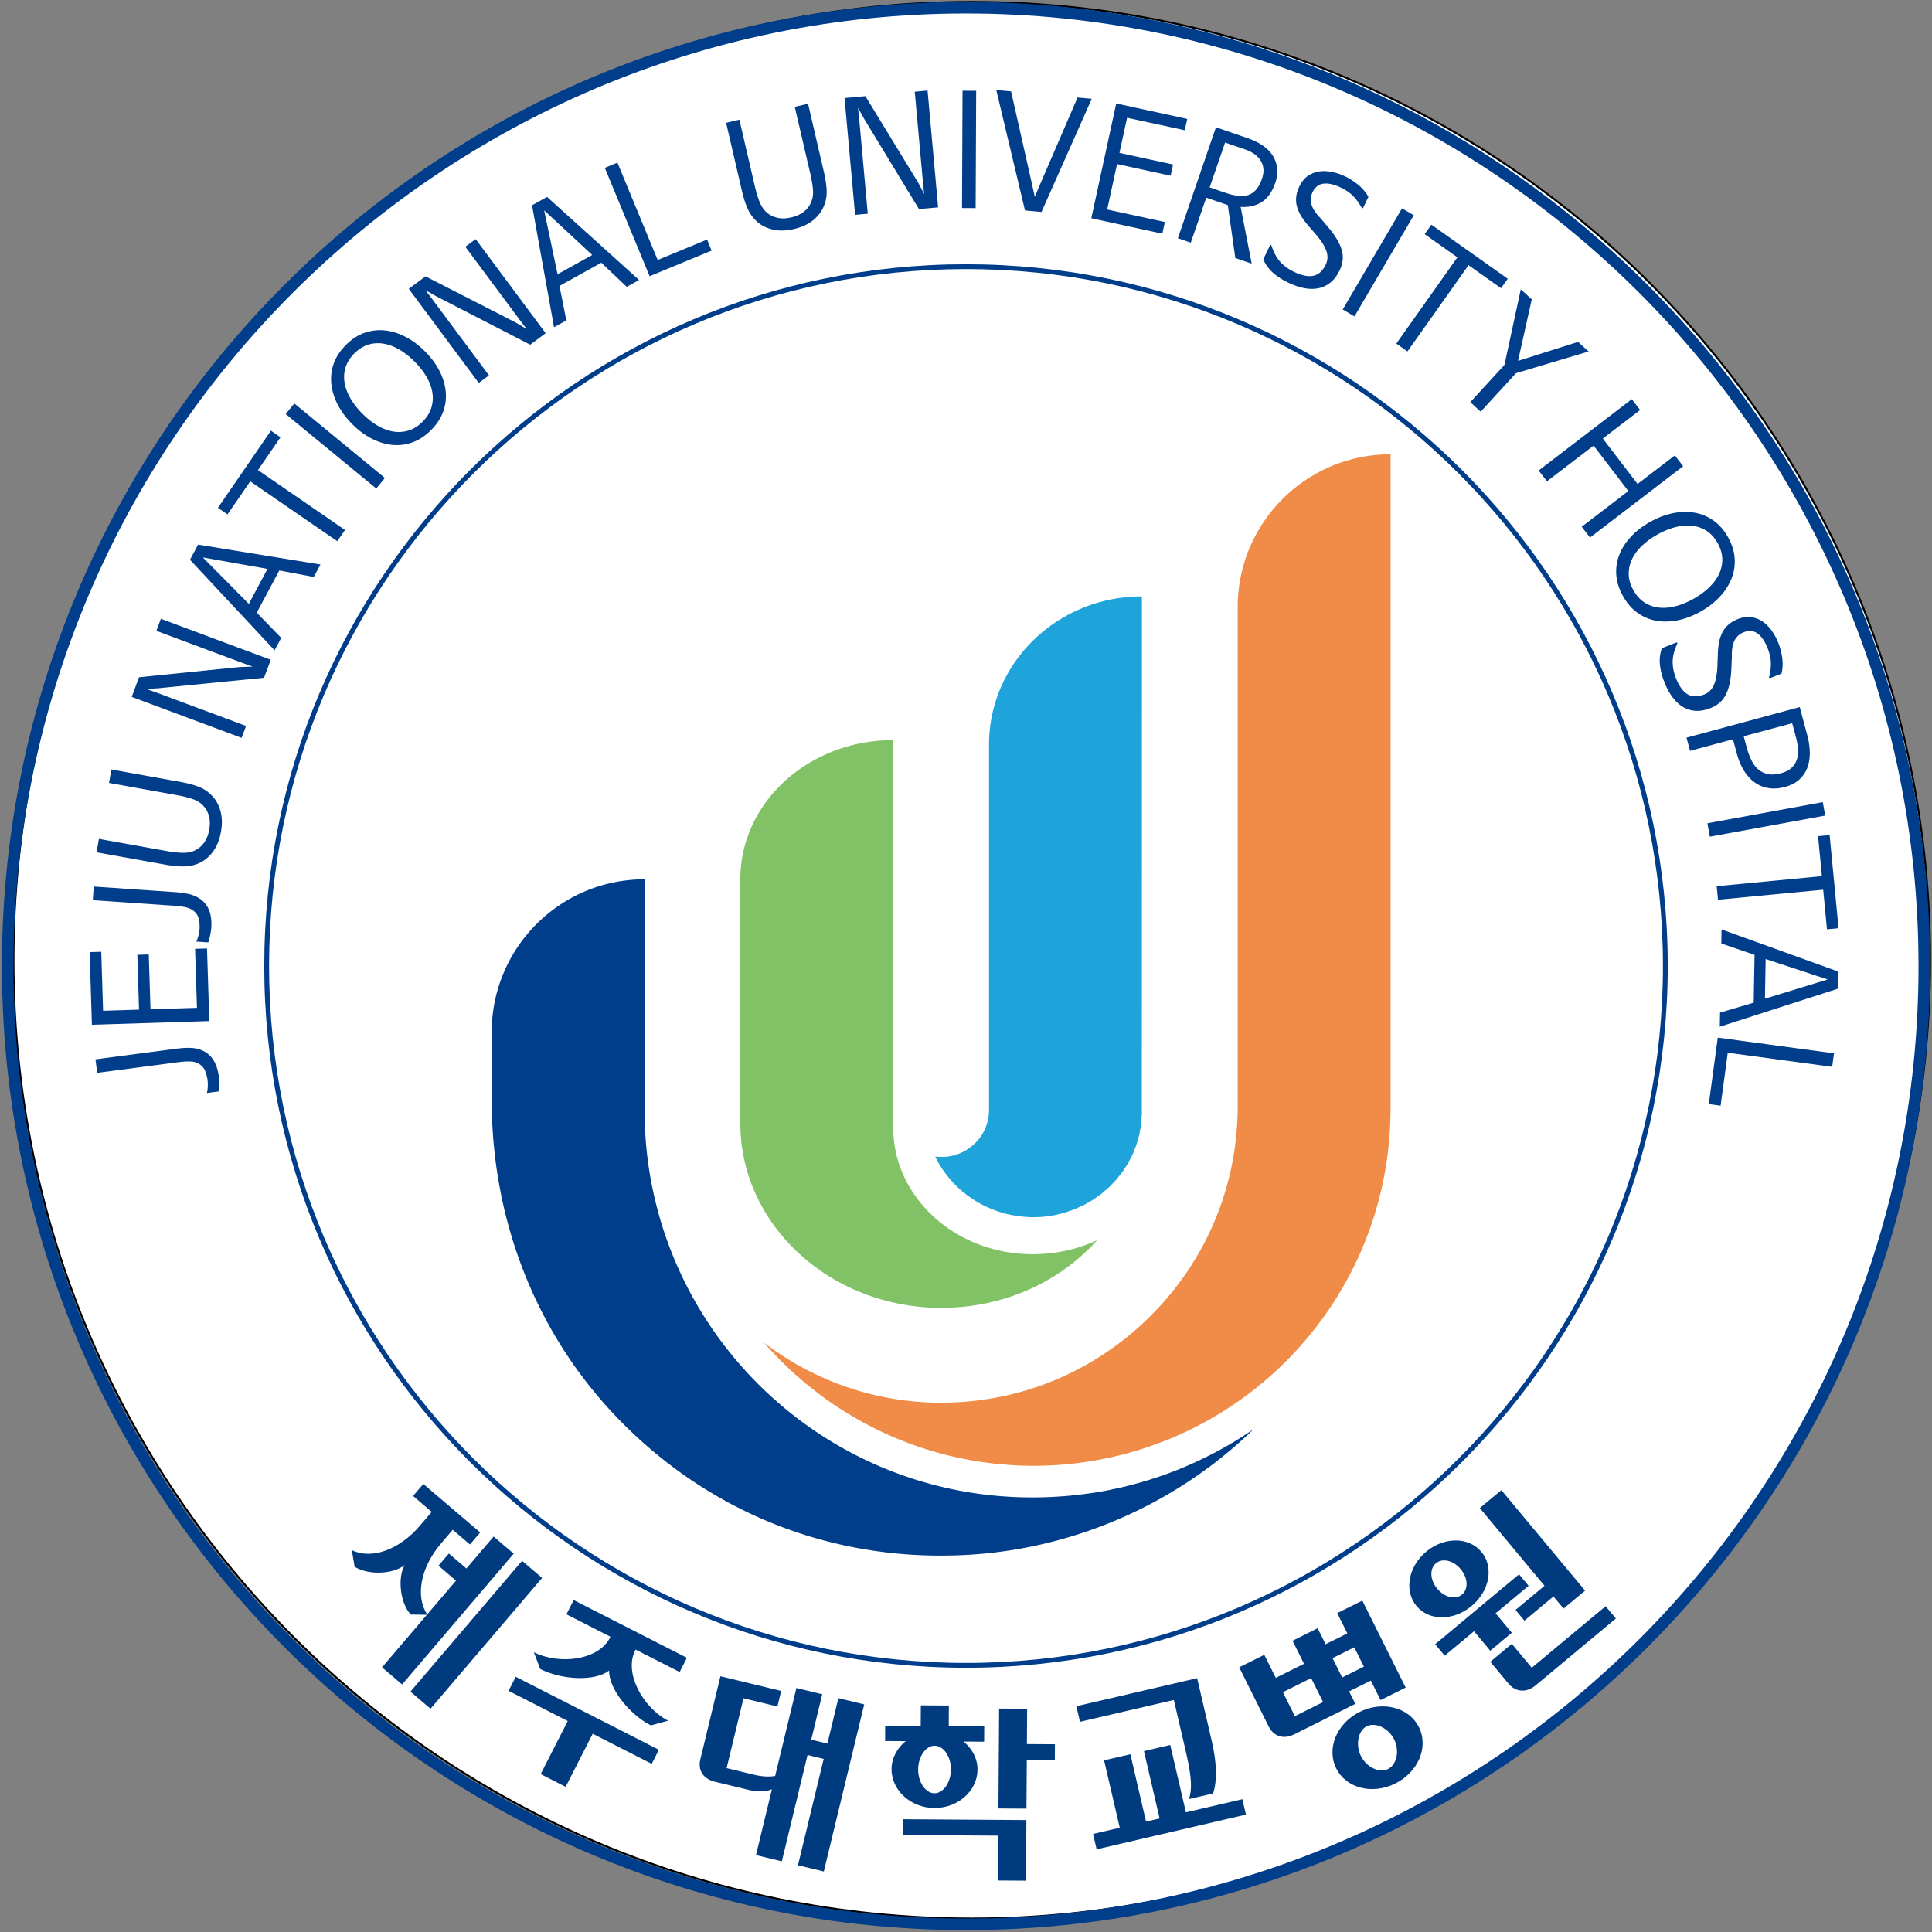 <svg xmlns="http://www.w3.org/2000/svg" xml:space="preserve" width="1000px" height="1000px" x="0px" y="0px" viewBox="0 0 1000 1000"><rect x="0" y="0" width="1000" height="1000" fill="#808080" stroke="none"/><path fill="#FFF" d="M999 497.015c0 273.937-222.066 496.011-496.009 496.011C229.053 993.025 6.98 770.951 6.98 497.015S229.053 1.004 502.991 1.004C776.934 1.004 999 223.078 999 497.015"/><path fill="none" stroke="#000" stroke-miterlimit="10" d="M999 497.015c0 273.937-222.066 496.011-496.009 496.011C229.053 993.025 6.98 770.951 6.98 497.015S229.053 1.004 502.991 1.004C776.934 1.004 999 223.078 999 497.015z"/><path fill="#82C267" d="M486.519 676.943h.617c27.598 0 53.609-9.761 73.223-27.49a97.94 97.94 0 0 0 7.512-7.549 74.378 74.378 0 0 1-4.6 1.961c-.384.147-.767.279-1.15.428a77.696 77.696 0 0 1-5.813 1.924c-.056.007-.11.037-.174.044a73.742 73.742 0 0 1-6.089 1.415c-.405.082-.804.17-1.213.244-2.02.36-4.069.648-6.145.848-.405.044-.814.073-1.23.103a77.33 77.33 0 0 1-6.584.303h-.339c-39.873 0-72.198-29.37-72.198-65.604V383.091h-.003c-43.701 0-79.126 32.194-79.126 71.899v126.559c0 52.305 46.343 95.092 103.312 95.394"/><path fill="#003D8B" d="M643.264 743.446a191.813 191.813 0 0 1-7.092 4.342c-.582.339-1.18.648-1.762.987a203.202 203.202 0 0 1-5.706 3.134c-.937.494-1.884.973-2.831 1.444a205.916 205.916 0 0 1-4.946 2.434c-.988.464-1.969.929-2.956 1.371a185.238 185.238 0 0 1-5.559 2.41c-.789.324-1.566.679-2.359.995a204.35 204.35 0 0 1-7.865 2.971c-.797.288-1.597.539-2.396.812a224.743 224.743 0 0 1-5.875 1.901c-1.025.311-2.05.612-3.082.907a197.07 197.07 0 0 1-5.54 1.512c-1.006.265-2.013.522-3.029.767a214.696 214.696 0 0 1-6.831 1.519c-.582.117-1.153.258-1.735.368-2.842.561-5.702 1.04-8.585 1.475-.889.133-1.788.243-2.676.361-2.072.28-4.15.545-6.244.759-1.047.111-2.094.214-3.148.31-2.071.185-4.15.332-6.232.457-.955.052-1.898.118-2.857.163-3.007.132-6.026.213-9.06.213h-.745c-110.747 0-200.527-89.775-200.527-200.525V455.127c-43.699 0-79.124 35.43-79.124 79.131v34.899c0 63.362 23.541 122.323 66.299 166.024 48.134 49.187 112.649 73.853 181.602 69.504 50.992-3.236 100.146-23.657 138.421-57.502a248.887 248.887 0 0 0 8.006-7.409c-1.058.737-2.149 1.423-3.226 2.131-.785.509-1.551 1.047-2.34 1.541"/><path fill="#F08B48" d="M719.756 235.146c-43.705 0-79.131 35.43-79.131 79.131v258.256c0 40.951-15.99 79.492-45.032 108.516-29.031 29.009-67.546 44.984-108.547 44.984-33.306-.008-65.111-10.903-91.54-31.028.359.412.709.833 1.076 1.253a182.442 182.442 0 0 0 3.452 3.76 167.695 167.695 0 0 0 2.877 3.029c1.214 1.246 2.466 2.455 3.71 3.664.979.937 1.944 1.888 2.938 2.802 1.334 1.238 2.703 2.425 4.069 3.619.968.841 1.915 1.703 2.896 2.521 1.55 1.298 3.142 2.536 4.729 3.782.85.663 1.676 1.349 2.534 1.997a188.364 188.364 0 0 0 7.515 5.396c.328.222.674.428 1.01.649a185.03 185.03 0 0 0 6.83 4.379c.943.582 1.92 1.113 2.881 1.673 1.727 1.011 3.459 2.021 5.221 2.979 1.119.604 2.256 1.165 3.39 1.747 1.644.848 3.289 1.695 4.965 2.499 1.211.575 2.437 1.113 3.654 1.666 1.639.737 3.284 1.468 4.943 2.16 1.27.531 2.553 1.032 3.835 1.526 1.655.648 3.315 1.282 4.995 1.872 1.308.472 2.63.922 3.953 1.356 1.691.561 3.393 1.099 5.104 1.614 1.337.398 2.682.789 4.031 1.158 1.732.479 3.49.914 5.243 1.349 1.353.332 2.7.656 4.062.951 1.805.391 3.635.744 5.457 1.091 1.337.251 2.673.509 4.02.729 1.917.317 3.853.568 5.787.826 1.279.17 2.559.361 3.845.501 2.153.243 4.327.405 6.495.568 1.099.081 2.182.198 3.28.258 3.28.184 6.579.302 9.908.31h.678a184.71 184.71 0 0 0 67.417-12.702c.689-.272 1.401-.516 2.087-.796.066-.022.118-.045.181-.066 61.674-25.087 106.945-82.515 114.159-151.9a188.2 188.2 0 0 0 .722-9.082c.199-4.144.303-7.939.303-11.611V235.146z"/><path fill="#1EA3DA" d="M485.619 601.66a51.89 51.89 0 0 0 2.472 3.951c.212.317.449.619.675.929a60.187 60.187 0 0 0 3.14 3.988 54.235 54.235 0 0 0 2.954 3.163c.1.096.192.206.29.302a54.731 54.731 0 0 0 3.533 3.126c.343.28.7.553 1.05.826.984.773 2 1.496 3.028 2.204.324.229.646.457.98.671a53.643 53.643 0 0 0 4.106 2.439c.221.118.449.222.671.34a60.44 60.44 0 0 0 3.73 1.754c.427.185.866.361 1.297.538 1.242.502 2.507.951 3.793 1.364.291.096.579.206.881.295 1.563.472 3.151.877 4.77 1.216.392.081.797.141 1.198.222 1.265.229 2.532.428 3.808.582.498.06.995.118 1.497.17 1.681.154 3.383.266 5.104.272h.277c1.906 0 3.793-.096 5.647-.28.692-.066 1.363-.206 2.042-.295 1.157-.154 2.326-.287 3.465-.516.752-.147 1.478-.369 2.223-.546 1.028-.243 2.075-.464 3.093-.767.784-.243 1.54-.545 2.311-.818.937-.316 1.884-.611 2.79-.98.768-.31 1.497-.7 2.245-1.039.877-.398 1.773-.774 2.621-1.217.719-.376 1.4-.811 2.097-1.216.837-.479 1.699-.937 2.503-1.468.664-.427 1.279-.906 1.921-1.363.8-.567 1.618-1.105 2.389-1.718.601-.472 1.146-.995 1.729-1.496.752-.642 1.525-1.275 2.244-1.961.535-.502 1.007-1.055 1.516-1.57.715-.737 1.452-1.46 2.123-2.234.453-.53.858-1.091 1.297-1.636.66-.826 1.335-1.63 1.95-2.492.395-.553.733-1.15 1.109-1.71.587-.899 1.194-1.784 1.732-2.713.332-.583.612-1.194.922-1.784.505-.959 1.028-1.909 1.478-2.904.277-.605.49-1.246.749-1.865.405-1.011.837-2.013 1.187-3.06.214-.649.376-1.319.567-1.976.31-1.04.635-2.079.878-3.155.15-.693.247-1.416.376-2.123.198-1.062.405-2.116.538-3.185.096-.774.117-1.563.177-2.33.085-1.135.206-2.256.221-3.398l.037-267.489v-.004c-43.701 0-79.131 34.339-79.131 76.694v188.83c0 5.839-1.942 11.368-5.453 15.577-4.925 5.891-12.112 9.312-19.937 8.994a26.535 26.535 0 0 1-2.451-.177c.336.686.66 1.386 1.025 2.064.171.326.337.657.516.974"/><path fill="#003B80" d="m208.124 871.881-10.382-8.861 23.228-27.231-8.392-.097c-5.521-6.111-6.847-18.976-3.177-25.588-5.872 4.732-18.792 5.301-25.855.833l-1.438-8.581c10.068 4.917 24.397.044 35.276-12.709l6.071-7.114-9.652-8.234 5.303-6.207 29.435 25.108-5.297 6.215-8.914-7.601-6.071 7.114c-10.812 12.673-13.209 27.578-7.153 36.697l14.929-17.493-9.075-7.748 5.369-6.296 9.08 7.748 14.092-16.514 10.384 8.854-57.761 67.705zm72.474-55.15-57.752 67.704-10.387-8.861 57.754-67.704 10.385 8.861zM341.041 905.682l-3.712 7.276-30.54-15.57-14.007 27.476-12.925-6.59 14.009-27.476-30.637-15.621 3.706-7.276 74.106 37.781zm-44.092-77.488 58.599 29.879-3.764 7.364-22.785-11.61-.247.479c-5.905 11.582 3.999 29.548 17.072 36.322l-8.959 2.433c-10.914-5.565-21.819-18.968-21.601-28.39-7.539 5.81-24.646 4.807-35.658-.804l-3.292-8.677c13.261 6.643 33.466 4.158 39.422-7.526l.246-.472-22.793-11.626 3.76-7.372zM391.304 960.197l8.234-34.051c-2.809 1.091-6.69 1.592-11.807.347l-17.757-4.291c-5.959-1.444-8.855-5.905-7.492-11.544l10.408-43.031 31.446 7.601-1.948 8.043-17.551-4.246-8.737 36.145 14.097 3.414c4.809 1.157 8.587 1.076 11.009.671l11.014-45.545 13.371 3.229-5.684 23.502 8.357 2.027 5.683-23.51 13.367 3.236-20.913 86.488-13.371-3.229 13.311-55.047-8.358-2.021-13.307 55.047-13.372-3.235zM498.75 901.428c4.49 3.687 7.249 8.861 7.212 14.56-.073 10.963-10.133 19.92-22.381 19.839-12.147-.081-22.187-9.179-22.116-20.141.042-5.698 2.871-10.837 7.3-14.457l-10.64-.073.052-7.954 18.38.125.074-10.638 14.506.096-.068 10.638 18.371.125-.051 7.955-10.639-.075zm17.944 48.7-49.33-.332.057-8.168 63.84.435-.214 31.375-14.508-.096.155-23.214zm-41.467-34.355c-.048 6.775 3.887 12.393 8.406 12.422 4.618.03 8.527-5.536 8.571-12.304.042-6.664-3.789-12.274-8.407-12.311-4.514-.029-8.526 5.537-8.57 12.193m56.299-13.047 14.508.096-.055 8.278-14.512-.103-.17 25.153-14.508-.096.347-51.7 14.508.096-.118 18.276zM557.122 883.152l62.515-14.537 7.601 32.673c2.705 11.618 2.735 20.781.648 27.004l-12.466 2.896c2.175-6.797.667-14.729-2.359-27.711l-5.478-23.568-48.589 11.301-1.872-8.058zm27.962 24.844 8.105 34.87 7.019-1.629-8.105-34.87 13.612-3.17 8.109 34.869 29.219-6.789 1.85 7.962-77.28 17.973-1.857-7.962 13.826-3.214-8.113-34.877 13.615-3.163zM705.137 828.475l22.444 45.021-12.985 6.473-5.035-10.1-11.258 5.61 3.215 6.45-31.652 15.776c-5.48 2.728-10.626 1.091-13.214-4.106l-15.253-30.594 12.99-6.473 5.945 11.928 14.622-7.283-5.941-11.936 12.989-6.473 4.121 8.279 11.257-5.61-5.23-10.49 12.985-6.472zm-20.302 52.518-6.182-12.407-14.626 7.283 6.188 12.415 14.62-7.291zm49.595 12.989c5.131 10.299-.316 23.222-12.248 29.171-11.829 5.897-25.427 2.462-30.558-7.829-5.134-10.291.266-23.311 12.098-29.215 11.927-5.949 25.581-2.418 30.708 7.873m-33.458-41.335-11.249 5.61 4.986 10.004 11.254-5.61-4.991-10.004zm3.443 56.3c2.831 5.677 9.51 8.95 14.028 6.701 4.623-2.308 6.023-9.605 3.192-15.282-2.875-5.772-9.599-9.148-14.221-6.849-4.525 2.256-5.875 9.658-2.999 15.43M766.785 803.24c6.535 7.844 4.258 20.236-5.068 28.006-9.414 7.844-22.009 7.837-28.544-.007-6.466-7.763-4.335-20.31 5.087-28.154 9.329-7.77 22.056-7.607 28.525.155m-22.875 19.057c3.852 4.622 9.462 5.824 12.854 3 3.303-2.749 3.137-8.492-.716-13.114-3.852-4.622-9.466-5.816-12.769-3.066-3.383 2.822-3.224 8.55.631 13.18m42.341-7.439 4.954 5.949-17.088 14.235 8.389 10.078-11.146 9.281-8.396-10.07-15.193 12.657-4.95-5.949 43.43-36.181zm-9.152-43.568 43.337 52.024-11.146 9.288-5.227-6.28-15.035 12.524-4.604-5.536 15.024-12.518-33.498-40.214 11.149-9.288zm15.735 91.937 38.239-31.848 5.293 6.362-41.615 34.671c-4.46 3.708-10.103 3.656-13.955-.966l-9.429-11.316 11.15-9.289 10.317 12.386z"/><path fill="#003D8B" d="M500.002 863.227c-200.284 0-363.225-162.943-363.225-363.227 0-200.279 162.94-363.223 363.225-363.223S863.223 299.721 863.223 500c0 200.283-162.937 363.227-363.221 363.227m0-723.957c-198.91 0-360.732 161.826-360.732 360.73 0 198.912 161.822 360.734 360.732 360.734 198.906 0 360.732-161.822 360.732-360.734 0-198.904-161.826-360.73-360.732-360.73"/><path fill="#003D8B" d="M500.002 998.996C224.853 998.996 1 775.153 1 500.004s223.853-499 499.002-499c275.15 0 498.998 223.851 498.998 499S775.152 998.996 500.002 998.996m0-992.014C228.15 6.982 6.979 228.15 6.979 500.004c0 271.847 221.172 493.014 493.023 493.014s493.02-221.167 493.02-493.014C993.021 228.15 771.854 6.982 500.002 6.982"/><path fill="#003D8B" d="m49.406 548.313 41.667-5.48c2.385-.311 4.604-.473 6.653-.473 2.047 0 3.887.277 5.523.814 5.68 1.788 9.016 6.447 10.005 13.967.142 1.068.212 2.314.208 3.737a33.43 33.43 0 0 1-.234 4.032l-6.13.812c.251-1.003.398-2.131.452-3.376.046-1.246.011-2.374-.122-3.381-.199-1.485-.599-3-1.205-4.537-.603-1.533-1.613-2.75-3.028-3.642-1.351-.848-2.912-1.305-4.672-1.371-1.762-.06-3.841.063-6.233.376l-41.965 5.514-.919-6.992zM107.153 490.914l1.183 37.594-60.761 1.905-1.18-37.593 6.01-.188.958 30.538 18.598-.582-.888-28.379 5.932-.184.889 28.375 24.049-.755-.964-30.54zM48.52 458.887l41.924 2.875c2.405.158 4.606.442 6.613.848 2.011.409 3.762 1.036 5.26 1.884 5.21 2.882 7.56 8.105 7.046 15.68-.074 1.065-.253 2.301-.537 3.701a32.126 32.126 0 0 1-1.03 3.907l-6.161-.42c.439-.933.807-2.01 1.106-3.222.297-1.209.481-2.322.549-3.336.1-1.497.013-3.06-.28-4.686a7.46 7.46 0 0 0-2.252-4.172c-1.157-1.095-2.591-1.854-4.314-2.264-1.714-.413-3.772-.7-6.178-.866l-42.23-2.886.484-7.043zM114.376 430.479l-.026.158c-.739 4.103-2.126 7.523-4.167 10.251-2.035 2.735-4.469 4.715-7.3 5.945-2.357 1.04-4.928 1.581-7.707 1.622-2.779.056-6.032-.266-9.77-.937l-35.443-6.369 1.25-6.944 34.89 6.266c3.262.59 6.126.9 8.592.937 2.462.037 4.595-.413 6.394-1.338 1.782-.873 3.312-2.186 4.574-3.94 1.266-1.758 2.138-3.98 2.621-6.664.476-2.628.427-5.002-.146-7.114-.57-2.108-1.546-3.866-2.927-5.249-1.351-1.552-3.19-2.72-5.518-3.516-2.332-.801-5.124-1.493-8.389-2.079l-34.887-6.271 1.252-6.947 35.435 6.373c3.741.67 6.902 1.496 9.499 2.48 2.591.98 4.812 2.396 6.647 4.246 2.227 2.138 3.815 4.84 4.775 8.113.965 3.266 1.084 6.926.351 10.977M71.961 350.551l52.133-5.285 6.681-.247-5.962-2.142-43.878-16.369 2.328-6.234 56.875 21.224-3.475 9.315-54.577 5.404-6.304.383 5.962 2.138 45.609 17.014-2.297 6.167-56.878-21.22zM102.533 281.881l63.33 10.303-3.443 6.432-17.844-3.357-11.683 21.857 12.667 13.045-3.44 6.436-43.783-46.867 4.196-7.849zm2.615 6.672-.041.07 23.675 23.93 9.681-18.103-33.315-5.897zM178.584 274.307l-3.995 5.812-45.069-30.977-11.771 17.114-4.954-3.406 27.438-39.919 4.955 3.409-11.672 16.985zM152.346 208.839l46.889 38.567-4.484 5.444-46.886-38.552zM223.049 222.684c-2.993 2.982-6.204 5.083-9.626 6.3a23.727 23.727 0 0 1-10.513 1.271c-3.574-.365-7.119-1.467-10.64-3.299-3.521-1.828-6.849-4.313-9.993-7.468-3.135-3.148-5.623-6.502-7.458-10.045-1.832-3.546-2.938-7.117-3.313-10.715-.377-3.594.044-7.11 1.253-10.553 1.216-3.447 3.317-6.653 6.312-9.64 2.988-2.975 6.21-5.071 9.656-6.27 3.444-1.194 6.963-1.604 10.559-1.213 3.6.388 7.167 1.504 10.7 3.354 3.542 1.843 6.876 4.342 10.019 7.497 3.145 3.151 5.619 6.491 7.435 10.019 1.813 3.524 2.901 7.081 3.255 10.652a23.645 23.645 0 0 1-1.311 10.502c-1.234 3.426-3.342 6.626-6.335 9.608m-4.362-4.375c2.241-2.227 3.754-4.622 4.552-7.195.798-2.565.988-5.204.553-7.906-.424-2.706-1.432-5.419-3.015-8.143-1.585-2.724-3.642-5.363-6.169-7.896-2.526-2.536-5.149-4.6-7.869-6.196-2.719-1.592-5.44-2.617-8.161-3.077-2.722-.457-5.37-.292-7.941.493-2.569.789-4.975 2.305-7.208 4.523-2.233 2.227-3.754 4.626-4.549 7.195-.802 2.568-.977 5.215-.525 7.936.444 2.728 1.462 5.447 3.045 8.176 1.583 2.724 3.64 5.355 6.165 7.892 2.526 2.536 5.155 4.604 7.873 6.196 2.715 1.592 5.426 2.609 8.13 3.052 2.703.438 5.343.262 7.912-.523 2.569-.794 4.97-2.297 7.207-4.527M220.266 143.04l46.64 23.882 5.743 3.424-3.842-5.038-27.948-37.579 5.343-3.974 36.225 48.715-7.983 5.941-48.755-25.116-5.501-3.1 3.845 5.034 29.049 39.065-5.28 3.922-36.221-48.718zM283.171 101.934l47.629 42.998-6.385 3.538-13.175-12.492-21.667 12.024 3.57 17.829-6.381 3.542-11.377-63.119 7.786-4.32zm-1.421 7.025-.07.037 6.917 32.942 17.951-9.96-24.798-23.019zM365.982 124.002l2.356 5.702-32.087 13.274-23.199-56.105 6.527-2.694 20.835 50.398zM411.077 118.51l-.158.041c-4.063.943-7.752 1.017-11.063.221-3.312-.792-6.095-2.248-8.341-4.36-1.891-1.754-3.402-3.9-4.541-6.432-1.14-2.536-2.137-5.654-2.995-9.351l-8.147-35.073 6.874-1.6 8.017 34.527c.756 3.229 1.598 5.982 2.538 8.26.947 2.282 2.191 4.062 3.752 5.349 1.512 1.29 3.321 2.174 5.434 2.646 2.112.468 4.497.394 7.156-.217 2.601-.608 4.763-1.593 6.477-2.949 1.72-1.36 2.938-2.949 3.667-4.766.889-1.854 1.239-4.003 1.055-6.458-.187-2.451-.658-5.297-1.404-8.526l-8.026-34.527 6.878-1.592 8.15 35.065c.856 3.701 1.345 6.934 1.465 9.705.125 2.776-.299 5.371-1.275 7.789-1.086 2.89-2.936 5.418-5.563 7.593-2.626 2.174-5.941 3.726-9.95 4.655M447.919 49.773l27.314 44.719 3.116 5.92-.655-6.304-4.218-46.646 6.63-.601 5.465 60.466-9.906.895-28.471-46.867-3.072-5.518.646 6.299 4.387 48.482-6.553.594-5.465-60.462zM505.271 46.994l-.282 60.709-7.058-.037.28-60.701zM523.329 47.289l10.8 47.866 1.477 6.742 2.68-6.355 19.463-45.079 7.342.682-26.016 58.563-8.544-.793-14.869-62.337zM601.623 120.943l-36.761-7.981 12.894-59.399 36.757 7.976-1.276 5.872-29.856-6.473-3.947 18.18 27.744 6.019-1.261 5.798-27.74-6.019-5.102 23.513 29.861 6.48zM642.147 107.083l5.738 29.377-8.492-2.927-3.878-27.376-11.153-3.845-8.018 23.277-6.668-2.293 19.698-57.428 16.329 5.628c6.539 2.252 10.995 5.437 13.365 9.565 2.378 4.125 2.709 8.666 1.003 13.62-1.585 4.6-3.885 7.881-6.908 9.834-3.021 1.957-6.692 2.812-11.016 2.568m11.054-14.596c.656-1.92.899-3.679.712-5.267-.188-1.593-.7-3.026-1.534-4.302-.829-1.279-1.928-2.374-3.272-3.295-1.36-.917-2.887-1.673-4.611-2.267l-10.388-3.575-7.991 23.196 7.962 2.746c2.478.855 4.707 1.396 6.697 1.625 1.977.236 3.749.096 5.315-.413 1.56-.509 2.927-1.449 4.106-2.827 1.184-1.371 2.179-3.248 3.004-5.621M653.876 134.212l3.373-7.01c.136-.292.294-.435.472-.439.181-.003.331.173.457.531 1.105 3.38 2.58 6.104 4.434 8.183 1.848 2.075 4.243 3.815 7.185 5.23 3.947 1.902 7.269 2.576 9.967 2.035 2.69-.542 4.84-2.481 6.439-5.803.579-1.205.874-2.41.889-3.619a9.944 9.944 0 0 0-.649-3.653c-.445-1.224-1.083-2.481-1.92-3.767a43.439 43.439 0 0 0-2.931-3.992l-4.058-4.703c-1.457-1.655-2.717-3.295-3.771-4.932-1.047-1.633-1.836-3.284-2.337-4.947a13.92 13.92 0 0 1-.523-5.194c.147-1.799.696-3.682 1.651-5.662 1.088-2.263 2.496-4.014 4.217-5.263a13.653 13.653 0 0 1 5.743-2.403c2.094-.354 4.327-.306 6.69.147 2.362.453 4.747 1.257 7.158 2.421 2.314 1.11 4.552 2.554 6.719 4.338 2.168 1.788 3.907 3.848 5.209 6.196l-2.569 5.352c-.188.383-.384.571-.586.56-.203-.003-.372-.188-.49-.549-1.306-2.345-2.765-4.32-4.401-5.935-1.622-1.614-3.712-3.037-6.27-4.265-3.421-1.641-6.389-2.312-8.909-2.013-2.515.306-4.412 1.78-5.688 4.427-.575 1.206-.882 2.396-.911 3.568a9.087 9.087 0 0 0 .572 3.435c.408 1.117 1.01 2.223 1.791 3.31a26.959 26.959 0 0 0 2.668 3.148l4.088 4.814c3.487 4.106 5.766 7.917 6.834 11.423 1.076 3.517.737 7.077-1.002 10.686-1.291 2.702-2.868 4.807-4.723 6.318-1.854 1.507-3.922 2.51-6.195 2.985-2.271.476-4.736.472-7.372-.029-2.64-.502-5.378-1.431-8.216-2.794-3.186-1.53-5.865-3.266-8.047-5.205a19.154 19.154 0 0 1-4.988-6.93M694.98 160.195l30.719-52.367 6.089 3.572-30.718 52.367zM728.499 181.902l-5.758-4.073 31.612-44.634-16.949-12.006 3.473-4.909 39.528 27.995-3.471 4.907-16.821-11.911zM816.838 176.959l5.433 4.983-37.597 11.224-18.264 19.923-5.379-4.932 17.668-19.27 8.459-39.134 5.676 5.2-7.076 31.7.117.107zM871.188 241.331l-48.202 36.9-4.295-5.602 24.141-18.474-17.988-23.499-24.136 18.471-4.291-5.603 48.206-36.9 4.29 5.606L829.617 227l17.985 23.498 19.299-14.773zM840.037 308.486c-2.057-3.689-3.21-7.354-3.457-10.977-.243-3.631.299-7.118 1.622-10.453 1.327-3.344 3.347-6.466 6.056-9.359 2.717-2.894 6.02-5.418 9.9-7.593 3.886-2.164 7.781-3.649 11.688-4.457 3.919-.804 7.652-.899 11.213-.287 3.568.608 6.841 1.968 9.827 4.069 2.982 2.101 5.499 4.991 7.56 8.685 2.061 3.682 3.2 7.35 3.425 10.991.217 3.642-.343 7.136-1.695 10.498-1.35 3.351-3.392 6.483-6.127 9.392-2.742 2.904-6.045 5.444-9.93 7.608-3.885 2.171-7.773 3.648-11.659 4.445-3.881.788-7.597.869-11.143.243-3.542-.627-6.79-1.994-9.749-4.106-2.96-2.112-5.466-5.016-7.531-8.699m5.397-3.011c1.537 2.75 3.436 4.862 5.688 6.329a17.14 17.14 0 0 0 7.465 2.673c2.716.32 5.605.092 8.662-.7 3.044-.782 6.137-2.046 9.266-3.797 3.123-1.743 5.824-3.712 8.095-5.897 2.271-2.183 3.992-4.523 5.175-7.019 1.18-2.495 1.736-5.087 1.674-7.777s-.862-5.411-2.399-8.164c-1.541-2.754-3.438-4.866-5.694-6.329-2.256-1.467-4.756-2.348-7.498-2.654-2.742-.306-5.64-.07-8.691.712-3.052.788-6.141 2.057-9.267 3.796-3.133 1.751-5.831 3.712-8.095 5.901-2.277 2.187-3.988 4.52-5.142 7.004s-1.699 5.068-1.641 7.759c.058 2.689.861 5.41 2.402 8.163M860.207 335.516l7.232-2.871c.299-.118.516-.118.648 0 .133.122.125.354-.021.7-1.475 3.236-2.245 6.24-2.289 9.023-.049 2.775.526 5.684 1.732 8.714 1.617 4.073 3.597 6.822 5.952 8.249 2.345 1.427 5.234 1.464 8.662.104 1.246-.494 2.286-1.18 3.111-2.057.833-.878 1.496-1.921 1.994-3.122.501-1.205.881-2.565 1.146-4.077a43.99 43.99 0 0 0 .545-4.921l.214-6.207c.045-2.208.232-4.265.568-6.182.331-1.913.877-3.656 1.637-5.219.759-1.57 1.806-2.96 3.129-4.181 1.33-1.216 3.012-2.229 5.054-3.04 2.337-.922 4.556-1.261 6.675-1.007 2.112.255 4.059.962 5.846 2.127 1.788 1.161 3.396 2.709 4.818 4.641 1.43 1.936 2.639 4.144 3.627 6.631.943 2.389 1.607 4.966 1.994 7.748.387 2.787.254 5.474-.372 8.087l-5.522 2.187c-.391.158-.663.165-.803.025-.145-.147-.145-.395.007-.741.631-2.613.899-5.057.793-7.342-.1-2.293-.675-4.752-1.718-7.391-1.404-3.527-3.133-6.038-5.187-7.516-2.061-1.489-4.452-1.692-7.184-.602-1.242.49-2.274 1.161-3.085 2.002a9.122 9.122 0 0 0-1.91 2.912c-.457 1.102-.759 2.318-.925 3.648a26.442 26.442 0 0 0-.177 4.118l-.255 6.317c-.225 5.385-1.128 9.728-2.728 13.03-1.592 3.306-4.246 5.698-7.973 7.181-2.787 1.102-5.374 1.581-7.759 1.438-2.389-.145-4.578-.812-6.576-2.006-1.994-1.19-3.8-2.867-5.399-5.017-1.604-2.156-2.99-4.696-4.15-7.634-1.302-3.276-2.098-6.373-2.385-9.273a19.242 19.242 0 0 1 1.034-8.476M923.879 407.323c-3.052.818-5.883 1.014-8.521.586-2.636-.428-5.014-1.408-7.14-2.938-2.135-1.53-3.978-3.568-5.548-6.108-1.57-2.539-2.816-5.514-3.727-8.924l-1.957-7.279-22.223 5.979-1.832-6.819 58.607-15.835 3.874 14.435c.837 3.107 1.278 6.097 1.334 8.961.052 2.875-.364 5.507-1.242 7.906-.877 2.403-2.271 4.471-4.184 6.203s-4.392 3.011-7.441 3.833m-2.071-7.085c2.429-.652 4.294-1.625 5.61-2.919 1.315-1.298 2.219-2.769 2.717-4.423.497-1.655.656-3.462.497-5.415a34.238 34.238 0 0 0-1.062-5.938l-1.936-7.206-25.094 6.749 1.625 6.041c.627 2.322 1.416 4.449 2.382 6.377.954 1.928 2.142 3.502 3.554 4.733 1.407 1.224 3.081 2.038 5.013 2.433 1.935.394 4.165.247 6.694-.432M944.734 422.152l-59.716 10.921-1.272-6.94 59.721-10.929zM889.238 465.721l-.677-7.019 54.449-5.216-1.98-20.678 5.987-.572 4.614 48.217-5.986.571-1.957-20.512zM951.236 511.755l-61.073 19.665.13-7.299 17.42-5.138.445-24.774-17.213-5.846.129-7.298 60.324 21.788-.162 8.902zm-5.374-4.751.008-.081-31.973-10.527-.372 20.527 32.337-9.919zM890.584 572.305l-6.115-.826 4.644-34.413 60.162 8.124-.943 6.99-54.044-7.299z"/></svg>